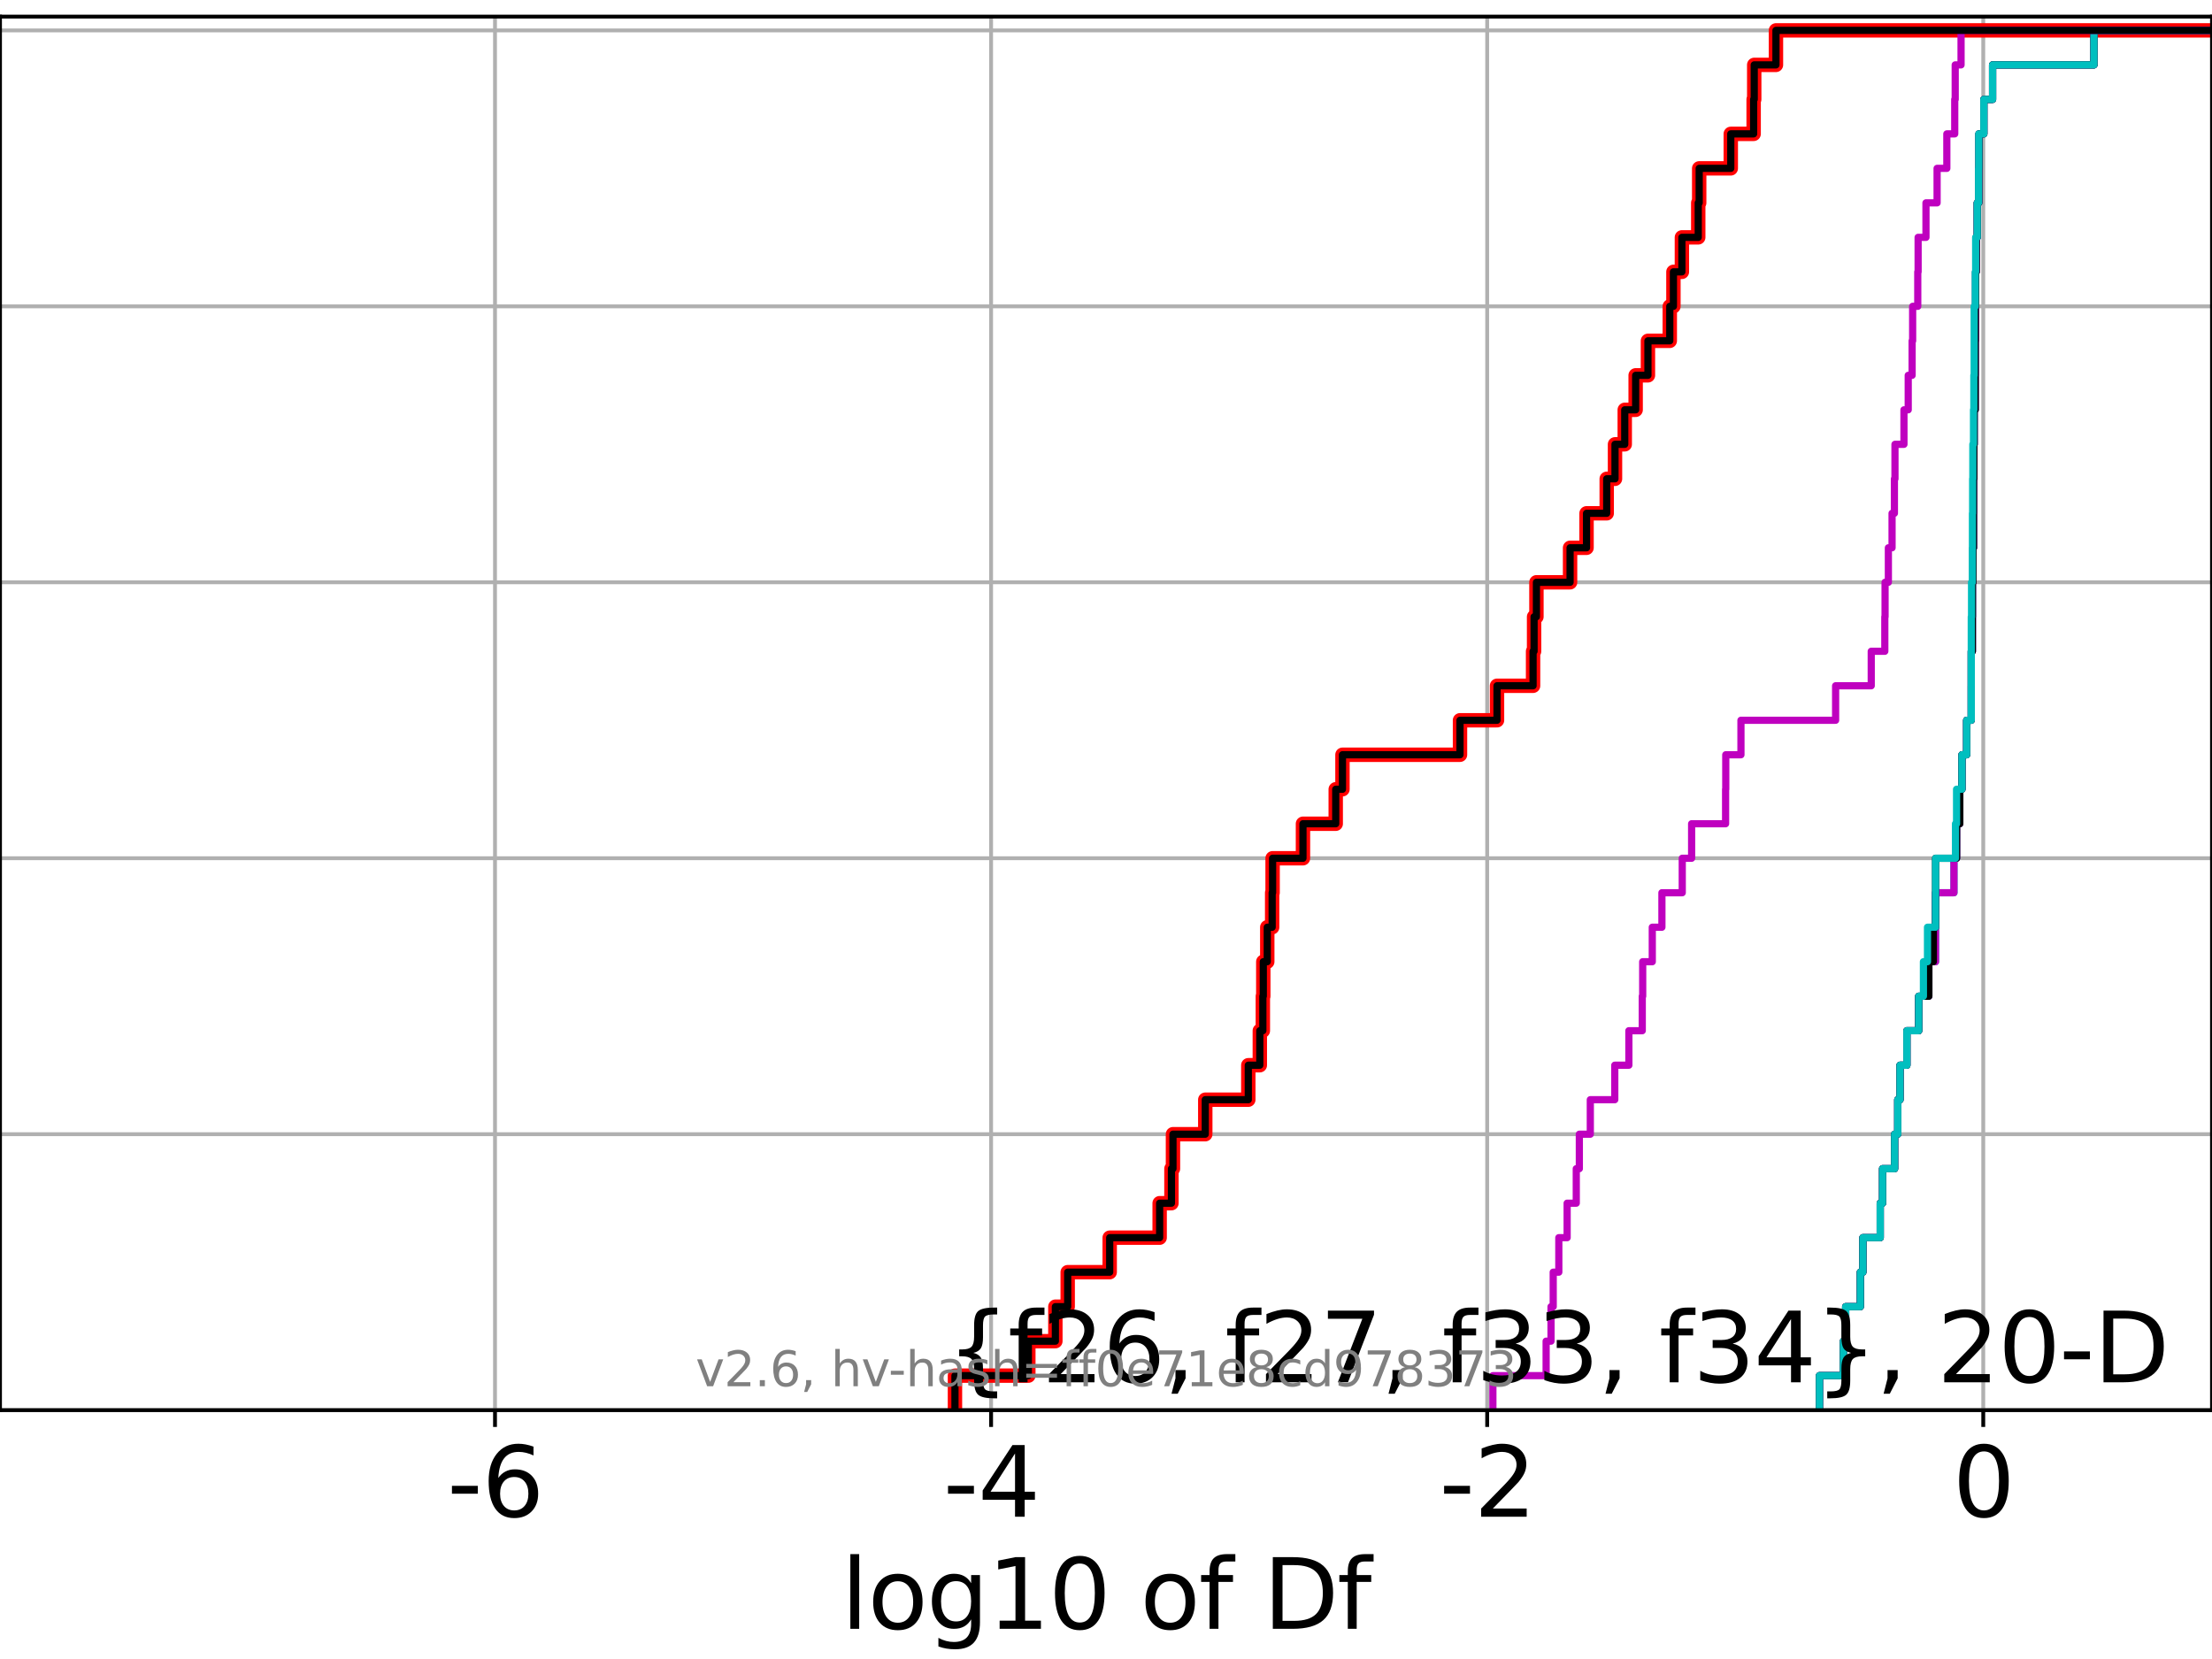 <?xml version="1.0" encoding="utf-8" standalone="no"?>
<!DOCTYPE svg PUBLIC "-//W3C//DTD SVG 1.1//EN"
  "http://www.w3.org/Graphics/SVG/1.1/DTD/svg11.dtd">
<svg xmlns:xlink="http://www.w3.org/1999/xlink" width="460.8pt" height="345.6pt" viewBox="0 0 460.8 345.6" xmlns="http://www.w3.org/2000/svg" version="1.1">
 <defs>
  <style type="text/css">*{stroke-linejoin: round; stroke-linecap: butt}</style>
 </defs>
 <g id="figure_1">
  <g id="patch_1">
   <path d="M 0 345.6 
L 460.8 345.6 
L 460.8 0 
L 0 0 
z
" style="fill: #ffffff"/>
  </g>
  <g id="axes_1">
   <g id="patch_2">
    <path d="M 0 293.76 
L 460.8 293.76 
L 460.8 3.456 
L 0 3.456 
z
" style="fill: #ffffff"/>
   </g>
   <g id="matplotlib.axis_1">
    <g id="xtick_1">
     <g id="line2d_1">
      <path d="M 103.12 293.76 
L 103.12 3.456 
" clip-path="url(#pa94060d12e)" style="fill: none; stroke: #b0b0b0; stroke-width: 0.8; stroke-linecap: square"/>
     </g>
     <g id="line2d_2">
      <defs>
       <path id="m923b590c3f" d="M 0 0 
L 0 3.5 
" style="stroke: #000000; stroke-width: 0.8"/>
      </defs>
      <g>
       <use xlink:href="#m923b590c3f" x="103.12" y="293.76" style="stroke: #000000; stroke-width: 0.8"/>
      </g>
     </g>
     <g id="text_1">
      <!-- -6 -->
      <g transform="translate(93.149 315.957) scale(0.2 -0.2)">
       <defs>
        <path id="DejaVuSans-2d" d="M 313 2009 
L 1997 2009 
L 1997 1497 
L 313 1497 
L 313 2009 
z
" transform="scale(0.016)"/>
        <path id="DejaVuSans-36" d="M 2113 2584 
Q 1688 2584 1439 2293 
Q 1191 2003 1191 1497 
Q 1191 994 1439 701 
Q 1688 409 2113 409 
Q 2538 409 2786 701 
Q 3034 994 3034 1497 
Q 3034 2003 2786 2293 
Q 2538 2584 2113 2584 
z
M 3366 4563 
L 3366 3988 
Q 3128 4100 2886 4159 
Q 2644 4219 2406 4219 
Q 1781 4219 1451 3797 
Q 1122 3375 1075 2522 
Q 1259 2794 1537 2939 
Q 1816 3084 2150 3084 
Q 2853 3084 3261 2657 
Q 3669 2231 3669 1497 
Q 3669 778 3244 343 
Q 2819 -91 2113 -91 
Q 1303 -91 875 529 
Q 447 1150 447 2328 
Q 447 3434 972 4092 
Q 1497 4750 2381 4750 
Q 2619 4750 2861 4703 
Q 3103 4656 3366 4563 
z
" transform="scale(0.016)"/>
       </defs>
       <use xlink:href="#DejaVuSans-2d"/>
       <use xlink:href="#DejaVuSans-36" x="36.084"/>
      </g>
     </g>
    </g>
    <g id="xtick_2">
     <g id="line2d_3">
      <path d="M 206.463 293.76 
L 206.463 3.456 
" clip-path="url(#pa94060d12e)" style="fill: none; stroke: #b0b0b0; stroke-width: 0.8; stroke-linecap: square"/>
     </g>
     <g id="line2d_4">
      <g>
       <use xlink:href="#m923b590c3f" x="206.463" y="293.76" style="stroke: #000000; stroke-width: 0.8"/>
      </g>
     </g>
     <g id="text_2">
      <!-- -4 -->
      <g transform="translate(196.492 315.957) scale(0.2 -0.2)">
       <defs>
        <path id="DejaVuSans-34" d="M 2419 4116 
L 825 1625 
L 2419 1625 
L 2419 4116 
z
M 2253 4666 
L 3047 4666 
L 3047 1625 
L 3713 1625 
L 3713 1100 
L 3047 1100 
L 3047 0 
L 2419 0 
L 2419 1100 
L 313 1100 
L 313 1709 
L 2253 4666 
z
" transform="scale(0.016)"/>
       </defs>
       <use xlink:href="#DejaVuSans-2d"/>
       <use xlink:href="#DejaVuSans-34" x="36.084"/>
      </g>
     </g>
    </g>
    <g id="xtick_3">
     <g id="line2d_5">
      <path d="M 309.806 293.76 
L 309.806 3.456 
" clip-path="url(#pa94060d12e)" style="fill: none; stroke: #b0b0b0; stroke-width: 0.8; stroke-linecap: square"/>
     </g>
     <g id="line2d_6">
      <g>
       <use xlink:href="#m923b590c3f" x="309.806" y="293.76" style="stroke: #000000; stroke-width: 0.8"/>
      </g>
     </g>
     <g id="text_3">
      <!-- -2 -->
      <g transform="translate(299.835 315.957) scale(0.2 -0.2)">
       <defs>
        <path id="DejaVuSans-32" d="M 1228 531 
L 3431 531 
L 3431 0 
L 469 0 
L 469 531 
Q 828 903 1448 1529 
Q 2069 2156 2228 2338 
Q 2531 2678 2651 2914 
Q 2772 3150 2772 3378 
Q 2772 3750 2511 3984 
Q 2250 4219 1831 4219 
Q 1534 4219 1204 4116 
Q 875 4013 500 3803 
L 500 4441 
Q 881 4594 1212 4672 
Q 1544 4750 1819 4750 
Q 2544 4750 2975 4387 
Q 3406 4025 3406 3419 
Q 3406 3131 3298 2873 
Q 3191 2616 2906 2266 
Q 2828 2175 2409 1742 
Q 1991 1309 1228 531 
z
" transform="scale(0.016)"/>
       </defs>
       <use xlink:href="#DejaVuSans-2d"/>
       <use xlink:href="#DejaVuSans-32" x="36.084"/>
      </g>
     </g>
    </g>
    <g id="xtick_4">
     <g id="line2d_7">
      <path d="M 413.149 293.76 
L 413.149 3.456 
" clip-path="url(#pa94060d12e)" style="fill: none; stroke: #b0b0b0; stroke-width: 0.8; stroke-linecap: square"/>
     </g>
     <g id="line2d_8">
      <g>
       <use xlink:href="#m923b590c3f" x="413.149" y="293.76" style="stroke: #000000; stroke-width: 0.8"/>
      </g>
     </g>
     <g id="text_4">
      <!-- 0 -->
      <g transform="translate(406.786 315.957) scale(0.2 -0.2)">
       <defs>
        <path id="DejaVuSans-30" d="M 2034 4250 
Q 1547 4250 1301 3770 
Q 1056 3291 1056 2328 
Q 1056 1369 1301 889 
Q 1547 409 2034 409 
Q 2525 409 2770 889 
Q 3016 1369 3016 2328 
Q 3016 3291 2770 3770 
Q 2525 4250 2034 4250 
z
M 2034 4750 
Q 2819 4750 3233 4129 
Q 3647 3509 3647 2328 
Q 3647 1150 3233 529 
Q 2819 -91 2034 -91 
Q 1250 -91 836 529 
Q 422 1150 422 2328 
Q 422 3509 836 4129 
Q 1250 4750 2034 4750 
z
" transform="scale(0.016)"/>
       </defs>
       <use xlink:href="#DejaVuSans-30"/>
      </g>
     </g>
    </g>
    <g id="text_5">
     <!-- log10 of Df -->
     <g transform="translate(175.214 339.313) scale(0.2 -0.2)">
      <defs>
       <path id="DejaVuSans-6c" d="M 603 4863 
L 1178 4863 
L 1178 0 
L 603 0 
L 603 4863 
z
" transform="scale(0.016)"/>
       <path id="DejaVuSans-6f" d="M 1959 3097 
Q 1497 3097 1228 2736 
Q 959 2375 959 1747 
Q 959 1119 1226 758 
Q 1494 397 1959 397 
Q 2419 397 2687 759 
Q 2956 1122 2956 1747 
Q 2956 2369 2687 2733 
Q 2419 3097 1959 3097 
z
M 1959 3584 
Q 2709 3584 3137 3096 
Q 3566 2609 3566 1747 
Q 3566 888 3137 398 
Q 2709 -91 1959 -91 
Q 1206 -91 779 398 
Q 353 888 353 1747 
Q 353 2609 779 3096 
Q 1206 3584 1959 3584 
z
" transform="scale(0.016)"/>
       <path id="DejaVuSans-67" d="M 2906 1791 
Q 2906 2416 2648 2759 
Q 2391 3103 1925 3103 
Q 1463 3103 1205 2759 
Q 947 2416 947 1791 
Q 947 1169 1205 825 
Q 1463 481 1925 481 
Q 2391 481 2648 825 
Q 2906 1169 2906 1791 
z
M 3481 434 
Q 3481 -459 3084 -895 
Q 2688 -1331 1869 -1331 
Q 1566 -1331 1297 -1286 
Q 1028 -1241 775 -1147 
L 775 -588 
Q 1028 -725 1275 -790 
Q 1522 -856 1778 -856 
Q 2344 -856 2625 -561 
Q 2906 -266 2906 331 
L 2906 616 
Q 2728 306 2450 153 
Q 2172 0 1784 0 
Q 1141 0 747 490 
Q 353 981 353 1791 
Q 353 2603 747 3093 
Q 1141 3584 1784 3584 
Q 2172 3584 2450 3431 
Q 2728 3278 2906 2969 
L 2906 3500 
L 3481 3500 
L 3481 434 
z
" transform="scale(0.016)"/>
       <path id="DejaVuSans-31" d="M 794 531 
L 1825 531 
L 1825 4091 
L 703 3866 
L 703 4441 
L 1819 4666 
L 2450 4666 
L 2450 531 
L 3481 531 
L 3481 0 
L 794 0 
L 794 531 
z
" transform="scale(0.016)"/>
       <path id="DejaVuSans-20" transform="scale(0.016)"/>
       <path id="DejaVuSans-66" d="M 2375 4863 
L 2375 4384 
L 1825 4384 
Q 1516 4384 1395 4259 
Q 1275 4134 1275 3809 
L 1275 3500 
L 2222 3500 
L 2222 3053 
L 1275 3053 
L 1275 0 
L 697 0 
L 697 3053 
L 147 3053 
L 147 3500 
L 697 3500 
L 697 3744 
Q 697 4328 969 4595 
Q 1241 4863 1831 4863 
L 2375 4863 
z
" transform="scale(0.016)"/>
       <path id="DejaVuSans-44" d="M 1259 4147 
L 1259 519 
L 2022 519 
Q 2988 519 3436 956 
Q 3884 1394 3884 2338 
Q 3884 3275 3436 3711 
Q 2988 4147 2022 4147 
L 1259 4147 
z
M 628 4666 
L 1925 4666 
Q 3281 4666 3915 4102 
Q 4550 3538 4550 2338 
Q 4550 1131 3912 565 
Q 3275 0 1925 0 
L 628 0 
L 628 4666 
z
" transform="scale(0.016)"/>
      </defs>
      <use xlink:href="#DejaVuSans-6c"/>
      <use xlink:href="#DejaVuSans-6f" x="27.783"/>
      <use xlink:href="#DejaVuSans-67" x="88.965"/>
      <use xlink:href="#DejaVuSans-31" x="152.441"/>
      <use xlink:href="#DejaVuSans-30" x="216.064"/>
      <use xlink:href="#DejaVuSans-20" x="279.688"/>
      <use xlink:href="#DejaVuSans-6f" x="311.475"/>
      <use xlink:href="#DejaVuSans-66" x="372.656"/>
      <use xlink:href="#DejaVuSans-20" x="407.861"/>
      <use xlink:href="#DejaVuSans-44" x="439.648"/>
      <use xlink:href="#DejaVuSans-66" x="516.65"/>
     </g>
    </g>
   </g>
   <g id="matplotlib.axis_2">
    <g id="ytick_1">
     <g id="line2d_9">
      <path d="M 0 293.76 
L 460.8 293.76 
" clip-path="url(#pa94060d12e)" style="fill: none; stroke: #b0b0b0; stroke-width: 0.8; stroke-linecap: square"/>
     </g>
     <g id="line2d_10">
      <defs>
       <path id="mff14bff77c" d="M 0 0 
L -3.5 0 
" style="stroke: #000000; stroke-width: 0.8"/>
      </defs>
      <g>
       <use xlink:href="#mff14bff77c" x="0" y="293.76" style="stroke: #000000; stroke-width: 0.8"/>
      </g>
     </g>
    </g>
    <g id="ytick_2">
     <g id="line2d_11">
      <path d="M 0 236.274 
L 460.8 236.274 
" clip-path="url(#pa94060d12e)" style="fill: none; stroke: #b0b0b0; stroke-width: 0.8; stroke-linecap: square"/>
     </g>
     <g id="line2d_12">
      <g>
       <use xlink:href="#mff14bff77c" x="0" y="236.274" style="stroke: #000000; stroke-width: 0.8"/>
      </g>
     </g>
    </g>
    <g id="ytick_3">
     <g id="line2d_13">
      <path d="M 0 178.788 
L 460.8 178.788 
" clip-path="url(#pa94060d12e)" style="fill: none; stroke: #b0b0b0; stroke-width: 0.8; stroke-linecap: square"/>
     </g>
     <g id="line2d_14">
      <g>
       <use xlink:href="#mff14bff77c" x="0" y="178.788" style="stroke: #000000; stroke-width: 0.8"/>
      </g>
     </g>
    </g>
    <g id="ytick_4">
     <g id="line2d_15">
      <path d="M 0 121.302 
L 460.8 121.302 
" clip-path="url(#pa94060d12e)" style="fill: none; stroke: #b0b0b0; stroke-width: 0.8; stroke-linecap: square"/>
     </g>
     <g id="line2d_16">
      <g>
       <use xlink:href="#mff14bff77c" x="0" y="121.302" style="stroke: #000000; stroke-width: 0.8"/>
      </g>
     </g>
    </g>
    <g id="ytick_5">
     <g id="line2d_17">
      <path d="M 0 63.816 
L 460.8 63.816 
" clip-path="url(#pa94060d12e)" style="fill: none; stroke: #b0b0b0; stroke-width: 0.8; stroke-linecap: square"/>
     </g>
     <g id="line2d_18">
      <g>
       <use xlink:href="#mff14bff77c" x="0" y="63.816" style="stroke: #000000; stroke-width: 0.8"/>
      </g>
     </g>
    </g>
    <g id="ytick_6">
     <g id="line2d_19">
      <path d="M 0 6.33 
L 460.8 6.33 
" clip-path="url(#pa94060d12e)" style="fill: none; stroke: #b0b0b0; stroke-width: 0.8; stroke-linecap: square"/>
     </g>
     <g id="line2d_20">
      <g>
       <use xlink:href="#mff14bff77c" x="0" y="6.33" style="stroke: #000000; stroke-width: 0.8"/>
      </g>
     </g>
    </g>
   </g>
   <g id="line2d_21">
    <path d="M 198.936 293.76 
L 198.936 286.574 
L 214.221 286.574 
L 214.221 279.389 
L 219.853 279.389 
L 219.853 272.203 
L 222.419 272.203 
L 222.419 265.017 
L 231.17 265.017 
L 231.17 257.831 
L 241.575 257.831 
L 241.575 250.646 
L 244.034 250.646 
L 244.034 243.46 
L 244.352 243.46 
L 244.352 236.274 
L 251.08 236.274 
L 251.08 229.088 
L 260.044 229.088 
L 260.044 221.903 
L 262.443 221.903 
L 262.443 214.717 
L 263.075 214.717 
L 263.075 207.531 
L 263.167 207.531 
L 263.167 200.345 
L 263.994 200.345 
L 263.994 193.16 
L 265.014 193.16 
L 265.014 185.974 
L 265.106 185.974 
L 265.106 178.788 
L 271.432 178.788 
L 271.432 171.602 
L 278.257 171.602 
L 278.257 164.417 
L 279.66 164.417 
L 279.66 157.231 
L 304.145 157.231 
L 304.145 150.045 
L 311.855 150.045 
L 311.855 142.859 
L 319.367 142.859 
L 319.367 135.674 
L 319.576 135.674 
L 319.576 128.488 
L 320.066 128.488 
L 320.066 121.302 
L 327.075 121.302 
L 327.075 114.116 
L 330.506 114.116 
L 330.506 106.931 
L 334.707 106.931 
L 334.707 99.745 
L 336.435 99.745 
L 336.435 92.559 
L 338.464 92.559 
L 338.464 85.373 
L 340.735 85.373 
L 340.735 78.188 
L 343.296 78.188 
L 343.296 71.002 
L 347.846 71.002 
L 347.846 63.816 
L 348.605 63.816 
L 348.605 56.63 
L 350.37 56.63 
L 350.37 49.445 
L 353.774 49.445 
L 353.774 42.259 
L 353.972 42.259 
L 353.972 35.073 
L 360.552 35.073 
L 360.552 27.888 
L 365.315 27.888 
L 365.315 20.702 
L 365.436 20.702 
L 365.436 13.516 
L 369.964 13.516 
L 369.964 6.33 
L 369.964 6.33 
L 369.964 6.33 
L 460.8 6.33 
" clip-path="url(#pa94060d12e)" style="fill: none; stroke: #ff0000; stroke-width: 3; stroke-linecap: square"/>
   </g>
   <g id="line2d_22">
    <path d="M 379.022 293.76 
L 379.022 286.574 
L 384.013 286.574 
L 384.013 279.389 
L 384.487 279.389 
L 384.487 272.203 
L 387.545 272.203 
L 387.545 265.017 
L 388.073 265.017 
L 388.073 257.831 
L 391.686 257.831 
L 391.686 250.646 
L 392.177 250.646 
L 392.177 243.46 
L 394.681 243.46 
L 394.681 236.274 
L 395.339 236.274 
L 395.339 229.088 
L 395.808 229.088 
L 395.808 221.903 
L 397.239 221.903 
L 397.239 214.717 
L 399.7 214.717 
L 399.7 207.531 
L 401.813 207.531 
L 401.813 200.345 
L 403.209 200.345 
L 403.209 193.16 
L 403.215 193.16 
L 403.215 185.974 
L 407.045 185.974 
L 407.045 178.788 
L 407.589 178.788 
L 407.589 171.602 
L 408.259 171.602 
L 408.259 164.417 
L 408.71 164.417 
L 408.71 157.231 
L 409.696 157.231 
L 409.696 150.045 
L 410.649 150.045 
L 410.649 142.859 
L 410.651 142.859 
L 410.651 135.674 
L 410.879 135.674 
L 410.879 128.488 
L 410.893 128.488 
L 410.893 121.302 
L 411.018 121.302 
L 411.018 114.116 
L 411.117 114.116 
L 411.117 106.931 
L 411.129 106.931 
L 411.129 99.745 
L 411.187 99.745 
L 411.187 92.559 
L 411.258 92.559 
L 411.258 85.373 
L 411.465 85.373 
L 411.465 78.188 
L 411.493 78.188 
L 411.493 71.002 
L 411.548 71.002 
L 411.548 63.816 
L 411.568 63.816 
L 411.568 56.63 
L 411.692 56.63 
L 411.692 49.445 
L 411.898 49.445 
L 411.898 42.259 
L 412.214 42.259 
L 412.214 35.073 
L 412.257 35.073 
L 412.257 27.888 
L 413.271 27.888 
L 413.271 20.702 
L 415.094 20.702 
L 415.094 13.516 
L 436.213 13.516 
L 436.213 6.33 
L 436.213 6.33 
L 436.213 6.33 
L 460.8 6.33 
" clip-path="url(#pa94060d12e)" style="fill: none; stroke: #00bfbf; stroke-width: 1.5; stroke-linecap: square"/>
   </g>
   <g id="line2d_23">
    <path d="M 379.022 293.76 
L 379.022 286.574 
L 384.013 286.574 
L 384.013 279.389 
L 384.487 279.389 
L 384.487 272.203 
L 387.545 272.203 
L 387.545 265.017 
L 388.073 265.017 
L 388.073 257.831 
L 391.686 257.831 
L 391.686 250.646 
L 392.177 250.646 
L 392.177 243.46 
L 394.681 243.46 
L 394.681 236.274 
L 395.339 236.274 
L 395.339 229.088 
L 395.808 229.088 
L 395.808 221.903 
L 397.239 221.903 
L 397.239 214.717 
L 399.7 214.717 
L 399.7 207.531 
L 401.813 207.531 
L 401.813 200.345 
L 403.209 200.345 
L 403.209 193.16 
L 403.215 193.16 
L 403.215 185.974 
L 407.045 185.974 
L 407.045 178.788 
L 407.589 178.788 
L 407.589 171.602 
L 408.259 171.602 
L 408.259 164.417 
L 408.71 164.417 
L 408.71 157.231 
L 409.696 157.231 
L 409.696 150.045 
L 410.649 150.045 
L 410.649 142.859 
L 410.651 142.859 
L 410.651 135.674 
L 410.879 135.674 
L 410.879 128.488 
L 410.893 128.488 
L 410.893 121.302 
L 411.018 121.302 
L 411.018 114.116 
L 411.117 114.116 
L 411.117 106.931 
L 411.129 106.931 
L 411.129 99.745 
L 411.187 99.745 
L 411.187 92.559 
L 411.258 92.559 
L 411.258 85.373 
L 411.465 85.373 
L 411.465 78.188 
L 411.493 78.188 
L 411.493 71.002 
L 411.548 71.002 
L 411.548 63.816 
L 411.568 63.816 
L 411.568 56.63 
L 411.692 56.63 
L 411.692 49.445 
L 411.898 49.445 
L 411.898 42.259 
L 412.214 42.259 
L 412.214 35.073 
L 412.257 35.073 
L 412.257 27.888 
L 413.271 27.888 
L 413.271 20.702 
L 415.094 20.702 
L 415.094 13.516 
L 436.213 13.516 
L 436.213 6.33 
L 436.213 6.33 
L 436.213 6.33 
L 460.8 6.33 
" clip-path="url(#pa94060d12e)" style="fill: none; stroke: #bf00bf; stroke-width: 1.5; stroke-linecap: square"/>
   </g>
   <g id="line2d_24">
    <path d="M 379.022 293.76 
L 379.022 286.574 
L 384.013 286.574 
L 384.013 279.389 
L 384.487 279.389 
L 384.487 272.203 
L 387.545 272.203 
L 387.545 265.017 
L 388.073 265.017 
L 388.073 257.831 
L 391.686 257.831 
L 391.686 250.646 
L 392.177 250.646 
L 392.177 243.46 
L 394.681 243.46 
L 394.681 236.274 
L 395.339 236.274 
L 395.339 229.088 
L 395.808 229.088 
L 395.808 221.903 
L 397.239 221.903 
L 397.239 214.717 
L 399.7 214.717 
L 399.7 207.531 
L 401.813 207.531 
L 401.813 200.345 
L 402.753 200.345 
L 402.753 193.16 
L 403.209 193.16 
L 403.209 185.974 
L 403.215 185.974 
L 403.215 178.788 
L 407.589 178.788 
L 407.589 171.602 
L 408.259 171.602 
L 408.259 164.417 
L 408.71 164.417 
L 408.71 157.231 
L 409.696 157.231 
L 409.696 150.045 
L 410.649 150.045 
L 410.649 142.859 
L 410.651 142.859 
L 410.651 135.674 
L 410.879 135.674 
L 410.879 128.488 
L 410.893 128.488 
L 410.893 121.302 
L 411.013 121.302 
L 411.013 114.116 
L 411.117 114.116 
L 411.117 106.931 
L 411.129 106.931 
L 411.129 99.745 
L 411.187 99.745 
L 411.187 92.559 
L 411.258 92.559 
L 411.258 85.373 
L 411.465 85.373 
L 411.465 78.188 
L 411.474 78.188 
L 411.474 71.002 
L 411.493 71.002 
L 411.493 63.816 
L 411.568 63.816 
L 411.568 56.63 
L 411.692 56.63 
L 411.692 49.445 
L 411.898 49.445 
L 411.898 42.259 
L 412.214 42.259 
L 412.214 35.073 
L 412.257 35.073 
L 412.257 27.888 
L 413.271 27.888 
L 413.271 20.702 
L 415.094 20.702 
L 415.094 13.516 
L 436.213 13.516 
L 436.213 6.33 
L 436.213 6.33 
L 436.213 6.33 
L 460.8 6.33 
" clip-path="url(#pa94060d12e)" style="fill: none; stroke: #000000; stroke-width: 1.5; stroke-linecap: square"/>
   </g>
   <g id="line2d_25">
    <path d="M 379.022 293.76 
L 379.022 286.574 
L 384.013 286.574 
L 384.013 279.389 
L 384.487 279.389 
L 384.487 272.203 
L 387.545 272.203 
L 387.545 265.017 
L 388.073 265.017 
L 388.073 257.831 
L 391.686 257.831 
L 391.686 250.646 
L 392.177 250.646 
L 392.177 243.46 
L 394.681 243.46 
L 394.681 236.274 
L 395.339 236.274 
L 395.339 229.088 
L 395.808 229.088 
L 395.808 221.903 
L 397.239 221.903 
L 397.239 214.717 
L 399.7 214.717 
L 399.7 207.531 
L 400.684 207.531 
L 400.684 200.345 
L 401.534 200.345 
L 401.534 193.16 
L 403.209 193.16 
L 403.209 185.974 
L 403.215 185.974 
L 403.215 178.788 
L 407.364 178.788 
L 407.364 171.602 
L 407.589 171.602 
L 407.589 164.417 
L 408.71 164.417 
L 408.71 157.231 
L 409.696 157.231 
L 409.696 150.045 
L 410.647 150.045 
L 410.647 142.859 
L 410.649 142.859 
L 410.649 135.674 
L 410.651 135.674 
L 410.651 128.488 
L 410.709 128.488 
L 410.709 121.302 
L 410.879 121.302 
L 410.879 114.116 
L 410.893 114.116 
L 410.893 106.931 
L 410.935 106.931 
L 410.935 99.745 
L 410.976 99.745 
L 410.976 92.559 
L 411.117 92.559 
L 411.117 85.373 
L 411.187 85.373 
L 411.187 78.188 
L 411.258 78.188 
L 411.258 71.002 
L 411.26 71.002 
L 411.26 63.816 
L 411.493 63.816 
L 411.493 56.63 
L 411.565 56.63 
L 411.565 49.445 
L 411.898 49.445 
L 411.898 42.259 
L 412.167 42.259 
L 412.167 35.073 
L 412.214 35.073 
L 412.214 27.888 
L 413.271 27.888 
L 413.271 20.702 
L 415.094 20.702 
L 415.094 13.516 
L 436.213 13.516 
L 436.213 6.33 
L 436.213 6.33 
L 436.213 6.33 
L 460.8 6.33 
" clip-path="url(#pa94060d12e)" style="fill: none; stroke: #00bfbf; stroke-width: 1.5; stroke-linecap: square"/>
   </g>
   <g id="line2d_26">
    <path d="M 310.996 293.76 
L 310.996 286.574 
L 322.087 286.574 
L 322.087 279.389 
L 323.106 279.389 
L 323.106 272.203 
L 323.564 272.203 
L 323.564 265.017 
L 324.73 265.017 
L 324.73 257.831 
L 326.464 257.831 
L 326.464 250.646 
L 328.366 250.646 
L 328.366 243.46 
L 329.005 243.46 
L 329.005 236.274 
L 331.291 236.274 
L 331.291 229.088 
L 336.387 229.088 
L 336.387 221.903 
L 339.324 221.903 
L 339.324 214.717 
L 342.114 214.717 
L 342.114 207.531 
L 342.204 207.531 
L 342.204 200.345 
L 344.201 200.345 
L 344.201 193.16 
L 346.207 193.16 
L 346.207 185.974 
L 350.445 185.974 
L 350.445 178.788 
L 352.397 178.788 
L 352.397 171.602 
L 359.472 171.602 
L 359.472 164.417 
L 359.509 164.417 
L 359.509 157.231 
L 362.671 157.231 
L 362.671 150.045 
L 382.393 150.045 
L 382.393 142.859 
L 389.813 142.859 
L 389.813 135.674 
L 392.641 135.674 
L 392.641 128.488 
L 392.694 128.488 
L 392.694 121.302 
L 393.383 121.302 
L 393.383 114.116 
L 394.151 114.116 
L 394.151 106.931 
L 394.641 106.931 
L 394.641 99.745 
L 394.757 99.745 
L 394.757 92.559 
L 396.63 92.559 
L 396.63 85.373 
L 397.518 85.373 
L 397.518 78.188 
L 398.329 78.188 
L 398.329 71.002 
L 398.438 71.002 
L 398.438 63.816 
L 399.505 63.816 
L 399.505 56.63 
L 399.578 56.63 
L 399.578 49.445 
L 401.214 49.445 
L 401.214 42.259 
L 403.533 42.259 
L 403.533 35.073 
L 405.561 35.073 
L 405.561 27.888 
L 407.207 27.888 
L 407.207 20.702 
L 407.306 20.702 
L 407.306 13.516 
L 408.524 13.516 
L 408.524 6.33 
L 408.524 6.33 
L 408.524 6.33 
L 460.8 6.33 
" clip-path="url(#pa94060d12e)" style="fill: none; stroke: #bf00bf; stroke-width: 1.5; stroke-linecap: square"/>
   </g>
   <g id="line2d_27">
    <path d="M 198.936 293.76 
L 198.936 286.574 
L 214.221 286.574 
L 214.221 279.389 
L 219.853 279.389 
L 219.853 272.203 
L 222.419 272.203 
L 222.419 265.017 
L 231.17 265.017 
L 231.17 257.831 
L 241.575 257.831 
L 241.575 250.646 
L 244.034 250.646 
L 244.034 243.46 
L 244.352 243.46 
L 244.352 236.274 
L 251.08 236.274 
L 251.08 229.088 
L 260.044 229.088 
L 260.044 221.903 
L 262.443 221.903 
L 262.443 214.717 
L 263.075 214.717 
L 263.075 207.531 
L 263.167 207.531 
L 263.167 200.345 
L 263.994 200.345 
L 263.994 193.16 
L 265.014 193.16 
L 265.014 185.974 
L 265.106 185.974 
L 265.106 178.788 
L 271.432 178.788 
L 271.432 171.602 
L 278.257 171.602 
L 278.257 164.417 
L 279.66 164.417 
L 279.66 157.231 
L 304.145 157.231 
L 304.145 150.045 
L 311.855 150.045 
L 311.855 142.859 
L 319.367 142.859 
L 319.367 135.674 
L 319.576 135.674 
L 319.576 128.488 
L 320.066 128.488 
L 320.066 121.302 
L 327.075 121.302 
L 327.075 114.116 
L 330.506 114.116 
L 330.506 106.931 
L 334.707 106.931 
L 334.707 99.745 
L 336.435 99.745 
L 336.435 92.559 
L 338.464 92.559 
L 338.464 85.373 
L 340.735 85.373 
L 340.735 78.188 
L 343.296 78.188 
L 343.296 71.002 
L 347.846 71.002 
L 347.846 63.816 
L 348.605 63.816 
L 348.605 56.63 
L 350.37 56.63 
L 350.37 49.445 
L 353.774 49.445 
L 353.774 42.259 
L 353.972 42.259 
L 353.972 35.073 
L 360.552 35.073 
L 360.552 27.888 
L 365.315 27.888 
L 365.315 20.702 
L 365.436 20.702 
L 365.436 13.516 
L 369.964 13.516 
L 369.964 6.33 
L 369.964 6.33 
L 369.964 6.33 
L 460.8 6.33 
" clip-path="url(#pa94060d12e)" style="fill: none; stroke: #000000; stroke-width: 1.5; stroke-linecap: square"/>
   </g>
   <g id="patch_3">
    <path d="M 0 293.76 
L 0 3.456 
" style="fill: none; stroke: #000000; stroke-width: 0.8; stroke-linejoin: miter; stroke-linecap: square"/>
   </g>
   <g id="patch_4">
    <path d="M 460.8 293.76 
L 460.8 3.456 
" style="fill: none; stroke: #000000; stroke-width: 0.8; stroke-linejoin: miter; stroke-linecap: square"/>
   </g>
   <g id="patch_5">
    <path d="M 0 293.76 
L 460.8 293.76 
" style="fill: none; stroke: #000000; stroke-width: 0.8; stroke-linejoin: miter; stroke-linecap: square"/>
   </g>
   <g id="patch_6">
    <path d="M 0 3.456 
L 460.8 3.456 
" style="fill: none; stroke: #000000; stroke-width: 0.8; stroke-linejoin: miter; stroke-linecap: square"/>
   </g>
   <g id="text_6">
    <!-- {f26, f27, f33, f34}, 20-D -->
    <g transform="translate(197.256 287.954) scale(0.2 -0.2)">
     <defs>
      <path id="DejaVuSans-7b" d="M 3272 -594 
L 3272 -1044 
L 3078 -1044 
Q 2300 -1044 2036 -812 
Q 1772 -581 1772 109 
L 1772 856 
Q 1772 1328 1603 1509 
Q 1434 1691 991 1691 
L 800 1691 
L 800 2138 
L 991 2138 
Q 1438 2138 1605 2317 
Q 1772 2497 1772 2963 
L 1772 3713 
Q 1772 4403 2036 4633 
Q 2300 4863 3078 4863 
L 3272 4863 
L 3272 4416 
L 3059 4416 
Q 2619 4416 2484 4278 
Q 2350 4141 2350 3700 
L 2350 2925 
Q 2350 2434 2208 2212 
Q 2066 1991 1722 1913 
Q 2069 1828 2209 1606 
Q 2350 1384 2350 897 
L 2350 122 
Q 2350 -319 2484 -456 
Q 2619 -594 3059 -594 
L 3272 -594 
z
" transform="scale(0.016)"/>
      <path id="DejaVuSans-2c" d="M 750 794 
L 1409 794 
L 1409 256 
L 897 -744 
L 494 -744 
L 750 256 
L 750 794 
z
" transform="scale(0.016)"/>
      <path id="DejaVuSans-37" d="M 525 4666 
L 3525 4666 
L 3525 4397 
L 1831 0 
L 1172 0 
L 2766 4134 
L 525 4134 
L 525 4666 
z
" transform="scale(0.016)"/>
      <path id="DejaVuSans-33" d="M 2597 2516 
Q 3050 2419 3304 2112 
Q 3559 1806 3559 1356 
Q 3559 666 3084 287 
Q 2609 -91 1734 -91 
Q 1441 -91 1130 -33 
Q 819 25 488 141 
L 488 750 
Q 750 597 1062 519 
Q 1375 441 1716 441 
Q 2309 441 2620 675 
Q 2931 909 2931 1356 
Q 2931 1769 2642 2001 
Q 2353 2234 1838 2234 
L 1294 2234 
L 1294 2753 
L 1863 2753 
Q 2328 2753 2575 2939 
Q 2822 3125 2822 3475 
Q 2822 3834 2567 4026 
Q 2313 4219 1838 4219 
Q 1578 4219 1281 4162 
Q 984 4106 628 3988 
L 628 4550 
Q 988 4650 1302 4700 
Q 1616 4750 1894 4750 
Q 2613 4750 3031 4423 
Q 3450 4097 3450 3541 
Q 3450 3153 3228 2886 
Q 3006 2619 2597 2516 
z
" transform="scale(0.016)"/>
      <path id="DejaVuSans-7d" d="M 800 -594 
L 1019 -594 
Q 1456 -594 1589 -459 
Q 1722 -325 1722 122 
L 1722 897 
Q 1722 1384 1862 1606 
Q 2003 1828 2350 1913 
Q 2003 1991 1862 2212 
Q 1722 2434 1722 2925 
L 1722 3700 
Q 1722 4144 1589 4280 
Q 1456 4416 1019 4416 
L 800 4416 
L 800 4863 
L 997 4863 
Q 1775 4863 2036 4633 
Q 2297 4403 2297 3713 
L 2297 2963 
Q 2297 2497 2465 2317 
Q 2634 2138 3078 2138 
L 3272 2138 
L 3272 1691 
L 3078 1691 
Q 2634 1691 2465 1509 
Q 2297 1328 2297 856 
L 2297 109 
Q 2297 -581 2036 -812 
Q 1775 -1044 997 -1044 
L 800 -1044 
L 800 -594 
z
" transform="scale(0.016)"/>
     </defs>
     <use xlink:href="#DejaVuSans-7b"/>
     <use xlink:href="#DejaVuSans-66" x="63.623"/>
     <use xlink:href="#DejaVuSans-32" x="98.828"/>
     <use xlink:href="#DejaVuSans-36" x="162.451"/>
     <use xlink:href="#DejaVuSans-2c" x="226.074"/>
     <use xlink:href="#DejaVuSans-20" x="257.861"/>
     <use xlink:href="#DejaVuSans-66" x="289.648"/>
     <use xlink:href="#DejaVuSans-32" x="324.854"/>
     <use xlink:href="#DejaVuSans-37" x="388.477"/>
     <use xlink:href="#DejaVuSans-2c" x="452.1"/>
     <use xlink:href="#DejaVuSans-20" x="483.887"/>
     <use xlink:href="#DejaVuSans-66" x="515.674"/>
     <use xlink:href="#DejaVuSans-33" x="550.879"/>
     <use xlink:href="#DejaVuSans-33" x="614.502"/>
     <use xlink:href="#DejaVuSans-2c" x="678.125"/>
     <use xlink:href="#DejaVuSans-20" x="709.912"/>
     <use xlink:href="#DejaVuSans-66" x="741.699"/>
     <use xlink:href="#DejaVuSans-33" x="776.904"/>
     <use xlink:href="#DejaVuSans-34" x="840.527"/>
     <use xlink:href="#DejaVuSans-7d" x="904.15"/>
     <use xlink:href="#DejaVuSans-2c" x="967.773"/>
     <use xlink:href="#DejaVuSans-20" x="999.561"/>
     <use xlink:href="#DejaVuSans-32" x="1031.348"/>
     <use xlink:href="#DejaVuSans-30" x="1094.971"/>
     <use xlink:href="#DejaVuSans-2d" x="1158.594"/>
     <use xlink:href="#DejaVuSans-44" x="1194.678"/>
    </g>
   </g>
   <g id="text_7">
    <!-- v2.6, hv-hash=ff0e71e8cd978373 -->
    <g style="fill: #808080" transform="translate(144.905 288.777) scale(0.1 -0.1)">
     <defs>
      <path id="DejaVuSans-76" d="M 191 3500 
L 800 3500 
L 1894 563 
L 2988 3500 
L 3597 3500 
L 2284 0 
L 1503 0 
L 191 3500 
z
" transform="scale(0.016)"/>
      <path id="DejaVuSans-2e" d="M 684 794 
L 1344 794 
L 1344 0 
L 684 0 
L 684 794 
z
" transform="scale(0.016)"/>
      <path id="DejaVuSans-68" d="M 3513 2113 
L 3513 0 
L 2938 0 
L 2938 2094 
Q 2938 2591 2744 2837 
Q 2550 3084 2163 3084 
Q 1697 3084 1428 2787 
Q 1159 2491 1159 1978 
L 1159 0 
L 581 0 
L 581 4863 
L 1159 4863 
L 1159 2956 
Q 1366 3272 1645 3428 
Q 1925 3584 2291 3584 
Q 2894 3584 3203 3211 
Q 3513 2838 3513 2113 
z
" transform="scale(0.016)"/>
      <path id="DejaVuSans-61" d="M 2194 1759 
Q 1497 1759 1228 1600 
Q 959 1441 959 1056 
Q 959 750 1161 570 
Q 1363 391 1709 391 
Q 2188 391 2477 730 
Q 2766 1069 2766 1631 
L 2766 1759 
L 2194 1759 
z
M 3341 1997 
L 3341 0 
L 2766 0 
L 2766 531 
Q 2569 213 2275 61 
Q 1981 -91 1556 -91 
Q 1019 -91 701 211 
Q 384 513 384 1019 
Q 384 1609 779 1909 
Q 1175 2209 1959 2209 
L 2766 2209 
L 2766 2266 
Q 2766 2663 2505 2880 
Q 2244 3097 1772 3097 
Q 1472 3097 1187 3025 
Q 903 2953 641 2809 
L 641 3341 
Q 956 3463 1253 3523 
Q 1550 3584 1831 3584 
Q 2591 3584 2966 3190 
Q 3341 2797 3341 1997 
z
" transform="scale(0.016)"/>
      <path id="DejaVuSans-73" d="M 2834 3397 
L 2834 2853 
Q 2591 2978 2328 3040 
Q 2066 3103 1784 3103 
Q 1356 3103 1142 2972 
Q 928 2841 928 2578 
Q 928 2378 1081 2264 
Q 1234 2150 1697 2047 
L 1894 2003 
Q 2506 1872 2764 1633 
Q 3022 1394 3022 966 
Q 3022 478 2636 193 
Q 2250 -91 1575 -91 
Q 1294 -91 989 -36 
Q 684 19 347 128 
L 347 722 
Q 666 556 975 473 
Q 1284 391 1588 391 
Q 1994 391 2212 530 
Q 2431 669 2431 922 
Q 2431 1156 2273 1281 
Q 2116 1406 1581 1522 
L 1381 1569 
Q 847 1681 609 1914 
Q 372 2147 372 2553 
Q 372 3047 722 3315 
Q 1072 3584 1716 3584 
Q 2034 3584 2315 3537 
Q 2597 3491 2834 3397 
z
" transform="scale(0.016)"/>
      <path id="DejaVuSans-3d" d="M 678 2906 
L 4684 2906 
L 4684 2381 
L 678 2381 
L 678 2906 
z
M 678 1631 
L 4684 1631 
L 4684 1100 
L 678 1100 
L 678 1631 
z
" transform="scale(0.016)"/>
      <path id="DejaVuSans-65" d="M 3597 1894 
L 3597 1613 
L 953 1613 
Q 991 1019 1311 708 
Q 1631 397 2203 397 
Q 2534 397 2845 478 
Q 3156 559 3463 722 
L 3463 178 
Q 3153 47 2828 -22 
Q 2503 -91 2169 -91 
Q 1331 -91 842 396 
Q 353 884 353 1716 
Q 353 2575 817 3079 
Q 1281 3584 2069 3584 
Q 2775 3584 3186 3129 
Q 3597 2675 3597 1894 
z
M 3022 2063 
Q 3016 2534 2758 2815 
Q 2500 3097 2075 3097 
Q 1594 3097 1305 2825 
Q 1016 2553 972 2059 
L 3022 2063 
z
" transform="scale(0.016)"/>
      <path id="DejaVuSans-38" d="M 2034 2216 
Q 1584 2216 1326 1975 
Q 1069 1734 1069 1313 
Q 1069 891 1326 650 
Q 1584 409 2034 409 
Q 2484 409 2743 651 
Q 3003 894 3003 1313 
Q 3003 1734 2745 1975 
Q 2488 2216 2034 2216 
z
M 1403 2484 
Q 997 2584 770 2862 
Q 544 3141 544 3541 
Q 544 4100 942 4425 
Q 1341 4750 2034 4750 
Q 2731 4750 3128 4425 
Q 3525 4100 3525 3541 
Q 3525 3141 3298 2862 
Q 3072 2584 2669 2484 
Q 3125 2378 3379 2068 
Q 3634 1759 3634 1313 
Q 3634 634 3220 271 
Q 2806 -91 2034 -91 
Q 1263 -91 848 271 
Q 434 634 434 1313 
Q 434 1759 690 2068 
Q 947 2378 1403 2484 
z
M 1172 3481 
Q 1172 3119 1398 2916 
Q 1625 2713 2034 2713 
Q 2441 2713 2670 2916 
Q 2900 3119 2900 3481 
Q 2900 3844 2670 4047 
Q 2441 4250 2034 4250 
Q 1625 4250 1398 4047 
Q 1172 3844 1172 3481 
z
" transform="scale(0.016)"/>
      <path id="DejaVuSans-63" d="M 3122 3366 
L 3122 2828 
Q 2878 2963 2633 3030 
Q 2388 3097 2138 3097 
Q 1578 3097 1268 2742 
Q 959 2388 959 1747 
Q 959 1106 1268 751 
Q 1578 397 2138 397 
Q 2388 397 2633 464 
Q 2878 531 3122 666 
L 3122 134 
Q 2881 22 2623 -34 
Q 2366 -91 2075 -91 
Q 1284 -91 818 406 
Q 353 903 353 1747 
Q 353 2603 823 3093 
Q 1294 3584 2113 3584 
Q 2378 3584 2631 3529 
Q 2884 3475 3122 3366 
z
" transform="scale(0.016)"/>
      <path id="DejaVuSans-64" d="M 2906 2969 
L 2906 4863 
L 3481 4863 
L 3481 0 
L 2906 0 
L 2906 525 
Q 2725 213 2448 61 
Q 2172 -91 1784 -91 
Q 1150 -91 751 415 
Q 353 922 353 1747 
Q 353 2572 751 3078 
Q 1150 3584 1784 3584 
Q 2172 3584 2448 3432 
Q 2725 3281 2906 2969 
z
M 947 1747 
Q 947 1113 1208 752 
Q 1469 391 1925 391 
Q 2381 391 2643 752 
Q 2906 1113 2906 1747 
Q 2906 2381 2643 2742 
Q 2381 3103 1925 3103 
Q 1469 3103 1208 2742 
Q 947 2381 947 1747 
z
" transform="scale(0.016)"/>
      <path id="DejaVuSans-39" d="M 703 97 
L 703 672 
Q 941 559 1184 500 
Q 1428 441 1663 441 
Q 2288 441 2617 861 
Q 2947 1281 2994 2138 
Q 2813 1869 2534 1725 
Q 2256 1581 1919 1581 
Q 1219 1581 811 2004 
Q 403 2428 403 3163 
Q 403 3881 828 4315 
Q 1253 4750 1959 4750 
Q 2769 4750 3195 4129 
Q 3622 3509 3622 2328 
Q 3622 1225 3098 567 
Q 2575 -91 1691 -91 
Q 1453 -91 1209 -44 
Q 966 3 703 97 
z
M 1959 2075 
Q 2384 2075 2632 2365 
Q 2881 2656 2881 3163 
Q 2881 3666 2632 3958 
Q 2384 4250 1959 4250 
Q 1534 4250 1286 3958 
Q 1038 3666 1038 3163 
Q 1038 2656 1286 2365 
Q 1534 2075 1959 2075 
z
" transform="scale(0.016)"/>
     </defs>
     <use xlink:href="#DejaVuSans-76"/>
     <use xlink:href="#DejaVuSans-32" x="59.18"/>
     <use xlink:href="#DejaVuSans-2e" x="122.803"/>
     <use xlink:href="#DejaVuSans-36" x="154.59"/>
     <use xlink:href="#DejaVuSans-2c" x="218.213"/>
     <use xlink:href="#DejaVuSans-20" x="250"/>
     <use xlink:href="#DejaVuSans-68" x="281.787"/>
     <use xlink:href="#DejaVuSans-76" x="345.166"/>
     <use xlink:href="#DejaVuSans-2d" x="401.721"/>
     <use xlink:href="#DejaVuSans-68" x="437.805"/>
     <use xlink:href="#DejaVuSans-61" x="501.184"/>
     <use xlink:href="#DejaVuSans-73" x="562.463"/>
     <use xlink:href="#DejaVuSans-68" x="614.562"/>
     <use xlink:href="#DejaVuSans-3d" x="677.941"/>
     <use xlink:href="#DejaVuSans-66" x="761.73"/>
     <use xlink:href="#DejaVuSans-66" x="796.936"/>
     <use xlink:href="#DejaVuSans-30" x="832.141"/>
     <use xlink:href="#DejaVuSans-65" x="895.764"/>
     <use xlink:href="#DejaVuSans-37" x="957.287"/>
     <use xlink:href="#DejaVuSans-31" x="1020.91"/>
     <use xlink:href="#DejaVuSans-65" x="1084.533"/>
     <use xlink:href="#DejaVuSans-38" x="1146.057"/>
     <use xlink:href="#DejaVuSans-63" x="1209.68"/>
     <use xlink:href="#DejaVuSans-64" x="1264.66"/>
     <use xlink:href="#DejaVuSans-39" x="1328.137"/>
     <use xlink:href="#DejaVuSans-37" x="1391.76"/>
     <use xlink:href="#DejaVuSans-38" x="1455.383"/>
     <use xlink:href="#DejaVuSans-33" x="1519.006"/>
     <use xlink:href="#DejaVuSans-37" x="1582.629"/>
     <use xlink:href="#DejaVuSans-33" x="1646.252"/>
    </g>
   </g>
  </g>
 </g>
 <defs>
  <clipPath id="pa94060d12e">
   <rect x="0" y="3.456" width="460.8" height="290.304"/>
  </clipPath>
 </defs>
</svg>

